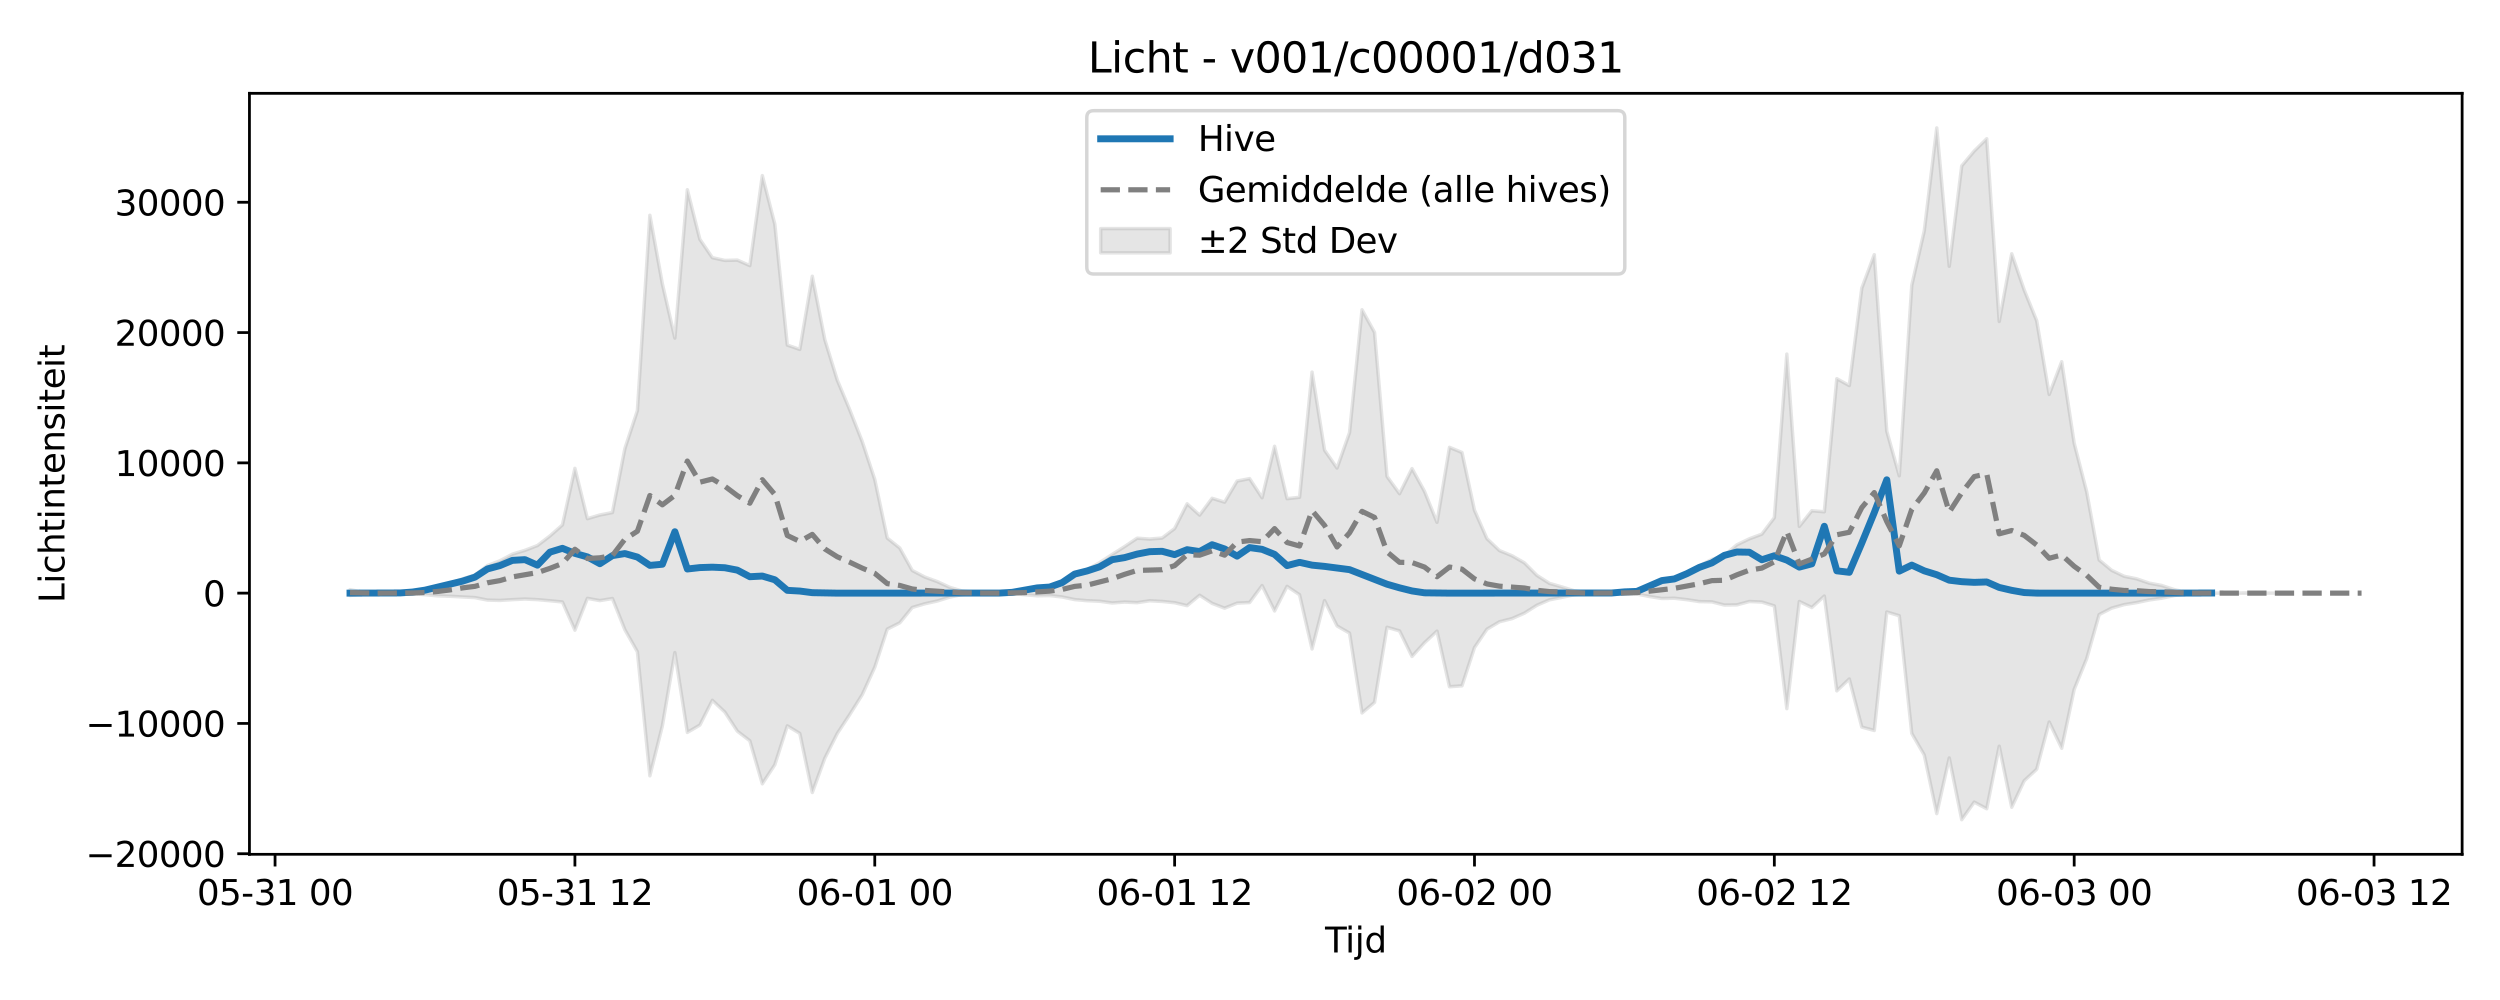 <?xml version="1.0" encoding="utf-8" standalone="no"?>
<!DOCTYPE svg PUBLIC "-//W3C//DTD SVG 1.1//EN"
  "http://www.w3.org/Graphics/SVG/1.1/DTD/svg11.dtd">
<svg xmlns:xlink="http://www.w3.org/1999/xlink" width="720pt" height="288pt" viewBox="0 0 720 288" xmlns="http://www.w3.org/2000/svg" version="1.1">
 <defs>
  <style type="text/css">*{stroke-linejoin: round; stroke-linecap: butt}</style>
 </defs>
 <g id="figure_1">
  <g id="patch_1">
   <path d="M 0 288 
L 720 288 
L 720 0 
L 0 0 
z
" style="fill: #ffffff"/>
  </g>
  <g id="axes_1">
   <g id="patch_2">
    <path d="M 71.84 246.04 
L 709.093 246.04 
L 709.093 26.88 
L 71.84 26.88 
z
" style="fill: #ffffff"/>
   </g>
   <g id="FillBetweenPolyCollection_1">
    <defs>
     <path id="ma9936e60e1" d="M 100.806 -118.189 
L 100.806 -116.485 
L 104.404 -116.979 
L 108.003 -117.159 
L 111.601 -117.175 
L 115.199 -117.142 
L 118.797 -116.99 
L 122.396 -116.728 
L 125.994 -116.392 
L 129.592 -116.272 
L 133.19 -116.079 
L 136.789 -115.885 
L 140.387 -115.173 
L 143.985 -115.077 
L 147.583 -115.297 
L 151.182 -115.472 
L 154.78 -115.307 
L 158.378 -114.986 
L 161.977 -114.627 
L 165.575 -106.51 
L 169.173 -115.677 
L 172.771 -115.023 
L 176.37 -115.623 
L 179.968 -106.62 
L 183.566 -100.29 
L 187.164 -64.571 
L 190.763 -78.968 
L 194.361 -100.059 
L 197.959 -77.064 
L 201.557 -79.173 
L 205.156 -86.309 
L 208.754 -82.925 
L 212.352 -77.426 
L 215.951 -74.645 
L 219.549 -62.268 
L 223.147 -67.745 
L 226.745 -78.948 
L 230.344 -76.773 
L 233.942 -59.75 
L 237.54 -69.609 
L 241.138 -76.759 
L 244.737 -82.215 
L 248.335 -87.951 
L 251.933 -95.834 
L 255.531 -106.807 
L 259.13 -108.622 
L 262.728 -113.041 
L 266.326 -114.106 
L 269.925 -114.904 
L 273.523 -116.034 
L 277.121 -116.761 
L 280.719 -117.039 
L 284.318 -117.165 
L 287.916 -117.161 
L 291.514 -117.038 
L 295.112 -116.716 
L 298.711 -116.411 
L 302.309 -116.476 
L 305.907 -116.068 
L 309.505 -115.317 
L 313.104 -115 
L 316.702 -114.838 
L 320.3 -114.338 
L 323.899 -114.604 
L 327.497 -114.428 
L 331.095 -114.98 
L 334.693 -114.783 
L 338.292 -114.416 
L 341.89 -113.574 
L 345.488 -116.566 
L 349.086 -114.227 
L 352.685 -112.846 
L 356.283 -114.295 
L 359.881 -114.468 
L 363.479 -119.355 
L 367.078 -112.042 
L 370.676 -119.131 
L 374.274 -116.706 
L 377.873 -101.097 
L 381.471 -115.022 
L 385.069 -107.732 
L 388.667 -105.656 
L 392.266 -82.675 
L 395.864 -85.717 
L 399.462 -107.345 
L 403.06 -106.304 
L 406.659 -98.937 
L 410.257 -102.887 
L 413.855 -106.236 
L 417.453 -90.218 
L 421.052 -90.483 
L 424.65 -101.502 
L 428.248 -106.797 
L 431.846 -108.932 
L 435.445 -109.838 
L 439.043 -111.414 
L 442.641 -113.691 
L 446.24 -115.256 
L 449.838 -115.963 
L 453.436 -116.721 
L 457.034 -117.114 
L 460.633 -117.173 
L 464.231 -117.147 
L 467.829 -116.974 
L 471.427 -116.913 
L 475.026 -116.209 
L 478.624 -115.632 
L 482.222 -115.706 
L 485.82 -115.296 
L 489.419 -114.743 
L 493.017 -114.662 
L 496.615 -113.744 
L 500.214 -113.79 
L 503.812 -114.767 
L 507.41 -114.609 
L 511.008 -113.494 
L 514.607 -83.909 
L 518.205 -114.769 
L 521.803 -113.027 
L 525.401 -116.335 
L 529 -89.032 
L 532.598 -92.454 
L 536.196 -78.601 
L 539.794 -77.619 
L 543.393 -111.748 
L 546.991 -110.667 
L 550.589 -76.762 
L 554.188 -70.55 
L 557.786 -53.676 
L 561.384 -69.714 
L 564.982 -51.922 
L 568.581 -56.99 
L 572.179 -55.078 
L 575.777 -73.093 
L 579.375 -55.512 
L 582.974 -63.145 
L 586.572 -66.466 
L 590.17 -80.051 
L 593.768 -72.497 
L 597.367 -89.466 
L 600.965 -98.288 
L 604.563 -111.013 
L 608.162 -112.862 
L 611.76 -113.867 
L 615.358 -114.45 
L 618.956 -115.207 
L 622.555 -115.715 
L 626.153 -116.474 
L 629.751 -117.042 
L 633.349 -117.163 
L 636.948 -117.15 
L 640.546 -117.174 
L 644.144 -117.169 
L 647.742 -117.125 
L 651.341 -117.176 
L 654.939 -117.176 
L 658.537 -117.174 
L 658.537 -117.18 
L 658.537 -117.18 
L 654.939 -117.176 
L 651.341 -117.176 
L 647.742 -117.269 
L 644.144 -117.188 
L 640.546 -117.18 
L 636.948 -117.216 
L 633.349 -117.197 
L 629.751 -117.373 
L 626.153 -118.205 
L 622.555 -119.386 
L 618.956 -120.063 
L 615.358 -121.301 
L 611.76 -122.028 
L 608.162 -123.747 
L 604.563 -126.723 
L 600.965 -146.358 
L 597.367 -160.338 
L 593.768 -183.832 
L 590.17 -174.4 
L 586.572 -195.613 
L 582.974 -204.48 
L 579.375 -214.916 
L 575.777 -195.42 
L 572.179 -248.044 
L 568.581 -244.509 
L 564.982 -240.238 
L 561.384 -211.309 
L 557.786 -251.158 
L 554.188 -221.505 
L 550.589 -205.843 
L 546.991 -150.961 
L 543.393 -163.799 
L 539.794 -214.655 
L 536.196 -205.022 
L 532.598 -176.954 
L 529 -178.935 
L 525.401 -140.609 
L 521.803 -140.908 
L 518.205 -136.405 
L 514.607 -186.025 
L 511.008 -138.908 
L 507.41 -134.164 
L 503.812 -132.825 
L 500.214 -131.094 
L 496.615 -128.018 
L 493.017 -126.888 
L 489.419 -125.036 
L 485.82 -123.146 
L 482.222 -121.424 
L 478.624 -120.665 
L 475.026 -119.182 
L 471.427 -117.756 
L 467.829 -117.513 
L 464.231 -117.219 
L 460.633 -117.181 
L 457.034 -117.267 
L 453.436 -117.843 
L 449.838 -118.955 
L 446.24 -119.991 
L 442.641 -122.285 
L 439.043 -125.894 
L 435.445 -127.955 
L 431.846 -129.436 
L 428.248 -132.858 
L 424.65 -141.063 
L 421.052 -157.684 
L 417.453 -159.173 
L 413.855 -137.577 
L 410.257 -146.487 
L 406.659 -153.04 
L 403.06 -145.812 
L 399.462 -150.787 
L 395.864 -192.274 
L 392.266 -198.785 
L 388.667 -163.417 
L 385.069 -153.207 
L 381.471 -158.351 
L 377.873 -180.84 
L 374.274 -144.785 
L 370.676 -144.386 
L 367.078 -159.477 
L 363.479 -144.65 
L 359.881 -150.162 
L 356.283 -149.453 
L 352.685 -143.379 
L 349.086 -144.494 
L 345.488 -139.647 
L 341.89 -142.907 
L 338.292 -135.78 
L 334.693 -133.05 
L 331.095 -132.753 
L 327.497 -133.004 
L 323.899 -130.592 
L 320.3 -128.315 
L 316.702 -125.974 
L 313.104 -123.953 
L 309.505 -122.923 
L 305.907 -120.432 
L 302.309 -119.028 
L 298.711 -118.608 
L 295.112 -117.923 
L 291.514 -117.384 
L 287.916 -117.199 
L 284.318 -117.192 
L 280.719 -117.378 
L 277.121 -117.784 
L 273.523 -118.85 
L 269.925 -120.507 
L 266.326 -121.821 
L 262.728 -123.703 
L 259.13 -130.173 
L 255.531 -133.037 
L 251.933 -149.907 
L 248.335 -160.801 
L 244.737 -169.949 
L 241.138 -178.529 
L 237.54 -190.202 
L 233.942 -208.441 
L 230.344 -187.37 
L 226.745 -188.616 
L 223.147 -223.428 
L 219.549 -237.424 
L 215.951 -211.504 
L 212.352 -213.095 
L 208.754 -212.998 
L 205.156 -213.793 
L 201.557 -219.081 
L 197.959 -233.361 
L 194.361 -190.632 
L 190.763 -206.244 
L 187.164 -226.007 
L 183.566 -169.736 
L 179.968 -158.816 
L 176.37 -140.388 
L 172.771 -139.685 
L 169.173 -138.618 
L 165.575 -153.122 
L 161.977 -136.828 
L 158.378 -133.642 
L 154.78 -130.886 
L 151.182 -129.504 
L 147.583 -128.404 
L 143.985 -126.502 
L 140.387 -125.131 
L 136.789 -122.382 
L 133.19 -121.29 
L 129.592 -119.928 
L 125.994 -118.906 
L 122.396 -117.985 
L 118.797 -117.462 
L 115.199 -117.226 
L 111.601 -117.177 
L 108.003 -117.201 
L 104.404 -117.465 
L 100.806 -118.189 
z
" style="stroke: #808080; stroke-opacity: 0.2"/>
    </defs>
    <g clip-path="url(#pfd8286213b)">
     <use xlink:href="#ma9936e60e1" x="0" y="288" style="fill: #808080; fill-opacity: 0.2; stroke: #808080; stroke-opacity: 0.2"/>
    </g>
   </g>
   <g id="matplotlib.axis_1">
    <g id="xtick_1">
     <g id="line2d_1">
      <defs>
       <path id="m3f05a05d7d" d="M 0 0 
L 0 3.5 
" style="stroke: #000000; stroke-width: 0.8"/>
      </defs>
      <g>
       <use xlink:href="#m3f05a05d7d" x="79.216" y="246.04" style="stroke: #000000; stroke-width: 0.8"/>
      </g>
     </g>
     <g id="text_1">
      <!-- 05-31 00 -->
      <g transform="translate(56.736 260.638) scale(0.1 -0.1)">
       <defs>
        <path id="DejaVuSans-30" d="M 2034 4250 
Q 1547 4250 1301 3770 
Q 1056 3291 1056 2328 
Q 1056 1369 1301 889 
Q 1547 409 2034 409 
Q 2525 409 2770 889 
Q 3016 1369 3016 2328 
Q 3016 3291 2770 3770 
Q 2525 4250 2034 4250 
z
M 2034 4750 
Q 2819 4750 3233 4129 
Q 3647 3509 3647 2328 
Q 3647 1150 3233 529 
Q 2819 -91 2034 -91 
Q 1250 -91 836 529 
Q 422 1150 422 2328 
Q 422 3509 836 4129 
Q 1250 4750 2034 4750 
z
" transform="scale(0.016)"/>
        <path id="DejaVuSans-35" d="M 691 4666 
L 3169 4666 
L 3169 4134 
L 1269 4134 
L 1269 2991 
Q 1406 3038 1543 3061 
Q 1681 3084 1819 3084 
Q 2600 3084 3056 2656 
Q 3513 2228 3513 1497 
Q 3513 744 3044 326 
Q 2575 -91 1722 -91 
Q 1428 -91 1123 -41 
Q 819 9 494 109 
L 494 744 
Q 775 591 1075 516 
Q 1375 441 1709 441 
Q 2250 441 2565 725 
Q 2881 1009 2881 1497 
Q 2881 1984 2565 2268 
Q 2250 2553 1709 2553 
Q 1456 2553 1204 2497 
Q 953 2441 691 2322 
L 691 4666 
z
" transform="scale(0.016)"/>
        <path id="DejaVuSans-2d" d="M 313 2009 
L 1997 2009 
L 1997 1497 
L 313 1497 
L 313 2009 
z
" transform="scale(0.016)"/>
        <path id="DejaVuSans-33" d="M 2597 2516 
Q 3050 2419 3304 2112 
Q 3559 1806 3559 1356 
Q 3559 666 3084 287 
Q 2609 -91 1734 -91 
Q 1441 -91 1130 -33 
Q 819 25 488 141 
L 488 750 
Q 750 597 1062 519 
Q 1375 441 1716 441 
Q 2309 441 2620 675 
Q 2931 909 2931 1356 
Q 2931 1769 2642 2001 
Q 2353 2234 1838 2234 
L 1294 2234 
L 1294 2753 
L 1863 2753 
Q 2328 2753 2575 2939 
Q 2822 3125 2822 3475 
Q 2822 3834 2567 4026 
Q 2313 4219 1838 4219 
Q 1578 4219 1281 4162 
Q 984 4106 628 3988 
L 628 4550 
Q 988 4650 1302 4700 
Q 1616 4750 1894 4750 
Q 2613 4750 3031 4423 
Q 3450 4097 3450 3541 
Q 3450 3153 3228 2886 
Q 3006 2619 2597 2516 
z
" transform="scale(0.016)"/>
        <path id="DejaVuSans-31" d="M 794 531 
L 1825 531 
L 1825 4091 
L 703 3866 
L 703 4441 
L 1819 4666 
L 2450 4666 
L 2450 531 
L 3481 531 
L 3481 0 
L 794 0 
L 794 531 
z
" transform="scale(0.016)"/>
        <path id="DejaVuSans-20" transform="scale(0.016)"/>
       </defs>
       <use xlink:href="#DejaVuSans-30"/>
       <use xlink:href="#DejaVuSans-35" transform="translate(63.623 0)"/>
       <use xlink:href="#DejaVuSans-2d" transform="translate(127.246 0)"/>
       <use xlink:href="#DejaVuSans-33" transform="translate(163.33 0)"/>
       <use xlink:href="#DejaVuSans-31" transform="translate(226.953 0)"/>
       <use xlink:href="#DejaVuSans-20" transform="translate(290.576 0)"/>
       <use xlink:href="#DejaVuSans-30" transform="translate(322.363 0)"/>
       <use xlink:href="#DejaVuSans-30" transform="translate(385.986 0)"/>
      </g>
     </g>
    </g>
    <g id="xtick_2">
     <g id="line2d_2">
      <g>
       <use xlink:href="#m3f05a05d7d" x="165.575" y="246.04" style="stroke: #000000; stroke-width: 0.8"/>
      </g>
     </g>
     <g id="text_2">
      <!-- 05-31 12 -->
      <g transform="translate(143.094 260.638) scale(0.1 -0.1)">
       <defs>
        <path id="DejaVuSans-32" d="M 1228 531 
L 3431 531 
L 3431 0 
L 469 0 
L 469 531 
Q 828 903 1448 1529 
Q 2069 2156 2228 2338 
Q 2531 2678 2651 2914 
Q 2772 3150 2772 3378 
Q 2772 3750 2511 3984 
Q 2250 4219 1831 4219 
Q 1534 4219 1204 4116 
Q 875 4013 500 3803 
L 500 4441 
Q 881 4594 1212 4672 
Q 1544 4750 1819 4750 
Q 2544 4750 2975 4387 
Q 3406 4025 3406 3419 
Q 3406 3131 3298 2873 
Q 3191 2616 2906 2266 
Q 2828 2175 2409 1742 
Q 1991 1309 1228 531 
z
" transform="scale(0.016)"/>
       </defs>
       <use xlink:href="#DejaVuSans-30"/>
       <use xlink:href="#DejaVuSans-35" transform="translate(63.623 0)"/>
       <use xlink:href="#DejaVuSans-2d" transform="translate(127.246 0)"/>
       <use xlink:href="#DejaVuSans-33" transform="translate(163.33 0)"/>
       <use xlink:href="#DejaVuSans-31" transform="translate(226.953 0)"/>
       <use xlink:href="#DejaVuSans-20" transform="translate(290.576 0)"/>
       <use xlink:href="#DejaVuSans-31" transform="translate(322.363 0)"/>
       <use xlink:href="#DejaVuSans-32" transform="translate(385.986 0)"/>
      </g>
     </g>
    </g>
    <g id="xtick_3">
     <g id="line2d_3">
      <g>
       <use xlink:href="#m3f05a05d7d" x="251.933" y="246.04" style="stroke: #000000; stroke-width: 0.8"/>
      </g>
     </g>
     <g id="text_3">
      <!-- 06-01 00 -->
      <g transform="translate(229.453 260.638) scale(0.1 -0.1)">
       <defs>
        <path id="DejaVuSans-36" d="M 2113 2584 
Q 1688 2584 1439 2293 
Q 1191 2003 1191 1497 
Q 1191 994 1439 701 
Q 1688 409 2113 409 
Q 2538 409 2786 701 
Q 3034 994 3034 1497 
Q 3034 2003 2786 2293 
Q 2538 2584 2113 2584 
z
M 3366 4563 
L 3366 3988 
Q 3128 4100 2886 4159 
Q 2644 4219 2406 4219 
Q 1781 4219 1451 3797 
Q 1122 3375 1075 2522 
Q 1259 2794 1537 2939 
Q 1816 3084 2150 3084 
Q 2853 3084 3261 2657 
Q 3669 2231 3669 1497 
Q 3669 778 3244 343 
Q 2819 -91 2113 -91 
Q 1303 -91 875 529 
Q 447 1150 447 2328 
Q 447 3434 972 4092 
Q 1497 4750 2381 4750 
Q 2619 4750 2861 4703 
Q 3103 4656 3366 4563 
z
" transform="scale(0.016)"/>
       </defs>
       <use xlink:href="#DejaVuSans-30"/>
       <use xlink:href="#DejaVuSans-36" transform="translate(63.623 0)"/>
       <use xlink:href="#DejaVuSans-2d" transform="translate(127.246 0)"/>
       <use xlink:href="#DejaVuSans-30" transform="translate(163.33 0)"/>
       <use xlink:href="#DejaVuSans-31" transform="translate(226.953 0)"/>
       <use xlink:href="#DejaVuSans-20" transform="translate(290.576 0)"/>
       <use xlink:href="#DejaVuSans-30" transform="translate(322.363 0)"/>
       <use xlink:href="#DejaVuSans-30" transform="translate(385.986 0)"/>
      </g>
     </g>
    </g>
    <g id="xtick_4">
     <g id="line2d_4">
      <g>
       <use xlink:href="#m3f05a05d7d" x="338.292" y="246.04" style="stroke: #000000; stroke-width: 0.8"/>
      </g>
     </g>
     <g id="text_4">
      <!-- 06-01 12 -->
      <g transform="translate(315.811 260.638) scale(0.1 -0.1)">
       <use xlink:href="#DejaVuSans-30"/>
       <use xlink:href="#DejaVuSans-36" transform="translate(63.623 0)"/>
       <use xlink:href="#DejaVuSans-2d" transform="translate(127.246 0)"/>
       <use xlink:href="#DejaVuSans-30" transform="translate(163.33 0)"/>
       <use xlink:href="#DejaVuSans-31" transform="translate(226.953 0)"/>
       <use xlink:href="#DejaVuSans-20" transform="translate(290.576 0)"/>
       <use xlink:href="#DejaVuSans-31" transform="translate(322.363 0)"/>
       <use xlink:href="#DejaVuSans-32" transform="translate(385.986 0)"/>
      </g>
     </g>
    </g>
    <g id="xtick_5">
     <g id="line2d_5">
      <g>
       <use xlink:href="#m3f05a05d7d" x="424.65" y="246.04" style="stroke: #000000; stroke-width: 0.8"/>
      </g>
     </g>
     <g id="text_5">
      <!-- 06-02 00 -->
      <g transform="translate(402.169 260.638) scale(0.1 -0.1)">
       <use xlink:href="#DejaVuSans-30"/>
       <use xlink:href="#DejaVuSans-36" transform="translate(63.623 0)"/>
       <use xlink:href="#DejaVuSans-2d" transform="translate(127.246 0)"/>
       <use xlink:href="#DejaVuSans-30" transform="translate(163.33 0)"/>
       <use xlink:href="#DejaVuSans-32" transform="translate(226.953 0)"/>
       <use xlink:href="#DejaVuSans-20" transform="translate(290.576 0)"/>
       <use xlink:href="#DejaVuSans-30" transform="translate(322.363 0)"/>
       <use xlink:href="#DejaVuSans-30" transform="translate(385.986 0)"/>
      </g>
     </g>
    </g>
    <g id="xtick_6">
     <g id="line2d_6">
      <g>
       <use xlink:href="#m3f05a05d7d" x="511.008" y="246.04" style="stroke: #000000; stroke-width: 0.8"/>
      </g>
     </g>
     <g id="text_6">
      <!-- 06-02 12 -->
      <g transform="translate(488.528 260.638) scale(0.1 -0.1)">
       <use xlink:href="#DejaVuSans-30"/>
       <use xlink:href="#DejaVuSans-36" transform="translate(63.623 0)"/>
       <use xlink:href="#DejaVuSans-2d" transform="translate(127.246 0)"/>
       <use xlink:href="#DejaVuSans-30" transform="translate(163.33 0)"/>
       <use xlink:href="#DejaVuSans-32" transform="translate(226.953 0)"/>
       <use xlink:href="#DejaVuSans-20" transform="translate(290.576 0)"/>
       <use xlink:href="#DejaVuSans-31" transform="translate(322.363 0)"/>
       <use xlink:href="#DejaVuSans-32" transform="translate(385.986 0)"/>
      </g>
     </g>
    </g>
    <g id="xtick_7">
     <g id="line2d_7">
      <g>
       <use xlink:href="#m3f05a05d7d" x="597.367" y="246.04" style="stroke: #000000; stroke-width: 0.8"/>
      </g>
     </g>
     <g id="text_7">
      <!-- 06-03 00 -->
      <g transform="translate(574.886 260.638) scale(0.1 -0.1)">
       <use xlink:href="#DejaVuSans-30"/>
       <use xlink:href="#DejaVuSans-36" transform="translate(63.623 0)"/>
       <use xlink:href="#DejaVuSans-2d" transform="translate(127.246 0)"/>
       <use xlink:href="#DejaVuSans-30" transform="translate(163.33 0)"/>
       <use xlink:href="#DejaVuSans-33" transform="translate(226.953 0)"/>
       <use xlink:href="#DejaVuSans-20" transform="translate(290.576 0)"/>
       <use xlink:href="#DejaVuSans-30" transform="translate(322.363 0)"/>
       <use xlink:href="#DejaVuSans-30" transform="translate(385.986 0)"/>
      </g>
     </g>
    </g>
    <g id="xtick_8">
     <g id="line2d_8">
      <g>
       <use xlink:href="#m3f05a05d7d" x="683.725" y="246.04" style="stroke: #000000; stroke-width: 0.8"/>
      </g>
     </g>
     <g id="text_8">
      <!-- 06-03 12 -->
      <g transform="translate(661.245 260.638) scale(0.1 -0.1)">
       <use xlink:href="#DejaVuSans-30"/>
       <use xlink:href="#DejaVuSans-36" transform="translate(63.623 0)"/>
       <use xlink:href="#DejaVuSans-2d" transform="translate(127.246 0)"/>
       <use xlink:href="#DejaVuSans-30" transform="translate(163.33 0)"/>
       <use xlink:href="#DejaVuSans-33" transform="translate(226.953 0)"/>
       <use xlink:href="#DejaVuSans-20" transform="translate(290.576 0)"/>
       <use xlink:href="#DejaVuSans-31" transform="translate(322.363 0)"/>
       <use xlink:href="#DejaVuSans-32" transform="translate(385.986 0)"/>
      </g>
     </g>
    </g>
    <g id="text_9">
     <!-- Tijd -->
     <g transform="translate(381.616 274.317) scale(0.1 -0.1)">
      <defs>
       <path id="DejaVuSans-54" d="M -19 4666 
L 3928 4666 
L 3928 4134 
L 2272 4134 
L 2272 0 
L 1638 0 
L 1638 4134 
L -19 4134 
L -19 4666 
z
" transform="scale(0.016)"/>
       <path id="DejaVuSans-69" d="M 603 3500 
L 1178 3500 
L 1178 0 
L 603 0 
L 603 3500 
z
M 603 4863 
L 1178 4863 
L 1178 4134 
L 603 4134 
L 603 4863 
z
" transform="scale(0.016)"/>
       <path id="DejaVuSans-6a" d="M 603 3500 
L 1178 3500 
L 1178 -63 
Q 1178 -731 923 -1031 
Q 669 -1331 103 -1331 
L -116 -1331 
L -116 -844 
L 38 -844 
Q 366 -844 484 -692 
Q 603 -541 603 -63 
L 603 3500 
z
M 603 4863 
L 1178 4863 
L 1178 4134 
L 603 4134 
L 603 4863 
z
" transform="scale(0.016)"/>
       <path id="DejaVuSans-64" d="M 2906 2969 
L 2906 4863 
L 3481 4863 
L 3481 0 
L 2906 0 
L 2906 525 
Q 2725 213 2448 61 
Q 2172 -91 1784 -91 
Q 1150 -91 751 415 
Q 353 922 353 1747 
Q 353 2572 751 3078 
Q 1150 3584 1784 3584 
Q 2172 3584 2448 3432 
Q 2725 3281 2906 2969 
z
M 947 1747 
Q 947 1113 1208 752 
Q 1469 391 1925 391 
Q 2381 391 2643 752 
Q 2906 1113 2906 1747 
Q 2906 2381 2643 2742 
Q 2381 3103 1925 3103 
Q 1469 3103 1208 2742 
Q 947 2381 947 1747 
z
" transform="scale(0.016)"/>
      </defs>
      <use xlink:href="#DejaVuSans-54"/>
      <use xlink:href="#DejaVuSans-69" transform="translate(57.959 0)"/>
      <use xlink:href="#DejaVuSans-6a" transform="translate(85.742 0)"/>
      <use xlink:href="#DejaVuSans-64" transform="translate(113.525 0)"/>
     </g>
    </g>
   </g>
   <g id="matplotlib.axis_2">
    <g id="ytick_1">
     <g id="line2d_9">
      <defs>
       <path id="m021e56ba20" d="M 0 0 
L -3.5 0 
" style="stroke: #000000; stroke-width: 0.8"/>
      </defs>
      <g>
       <use xlink:href="#m021e56ba20" x="71.84" y="245.87" style="stroke: #000000; stroke-width: 0.8"/>
      </g>
     </g>
     <g id="text_10">
      <!-- −20000 -->
      <g transform="translate(24.648 249.669) scale(0.1 -0.1)">
       <defs>
        <path id="DejaVuSans-2212" d="M 678 2272 
L 4684 2272 
L 4684 1741 
L 678 1741 
L 678 2272 
z
" transform="scale(0.016)"/>
       </defs>
       <use xlink:href="#DejaVuSans-2212"/>
       <use xlink:href="#DejaVuSans-32" transform="translate(83.789 0)"/>
       <use xlink:href="#DejaVuSans-30" transform="translate(147.412 0)"/>
       <use xlink:href="#DejaVuSans-30" transform="translate(211.035 0)"/>
       <use xlink:href="#DejaVuSans-30" transform="translate(274.658 0)"/>
       <use xlink:href="#DejaVuSans-30" transform="translate(338.281 0)"/>
      </g>
     </g>
    </g>
    <g id="ytick_2">
     <g id="line2d_10">
      <g>
       <use xlink:href="#m021e56ba20" x="71.84" y="208.347" style="stroke: #000000; stroke-width: 0.8"/>
      </g>
     </g>
     <g id="text_11">
      <!-- −10000 -->
      <g transform="translate(24.648 212.146) scale(0.1 -0.1)">
       <use xlink:href="#DejaVuSans-2212"/>
       <use xlink:href="#DejaVuSans-31" transform="translate(83.789 0)"/>
       <use xlink:href="#DejaVuSans-30" transform="translate(147.412 0)"/>
       <use xlink:href="#DejaVuSans-30" transform="translate(211.035 0)"/>
       <use xlink:href="#DejaVuSans-30" transform="translate(274.658 0)"/>
       <use xlink:href="#DejaVuSans-30" transform="translate(338.281 0)"/>
      </g>
     </g>
    </g>
    <g id="ytick_3">
     <g id="line2d_11">
      <g>
       <use xlink:href="#m021e56ba20" x="71.84" y="170.824" style="stroke: #000000; stroke-width: 0.8"/>
      </g>
     </g>
     <g id="text_12">
      <!-- 0 -->
      <g transform="translate(58.477 174.623) scale(0.1 -0.1)">
       <use xlink:href="#DejaVuSans-30"/>
      </g>
     </g>
    </g>
    <g id="ytick_4">
     <g id="line2d_12">
      <g>
       <use xlink:href="#m021e56ba20" x="71.84" y="133.301" style="stroke: #000000; stroke-width: 0.8"/>
      </g>
     </g>
     <g id="text_13">
      <!-- 10000 -->
      <g transform="translate(33.028 137.1) scale(0.1 -0.1)">
       <use xlink:href="#DejaVuSans-31"/>
       <use xlink:href="#DejaVuSans-30" transform="translate(63.623 0)"/>
       <use xlink:href="#DejaVuSans-30" transform="translate(127.246 0)"/>
       <use xlink:href="#DejaVuSans-30" transform="translate(190.869 0)"/>
       <use xlink:href="#DejaVuSans-30" transform="translate(254.492 0)"/>
      </g>
     </g>
    </g>
    <g id="ytick_5">
     <g id="line2d_13">
      <g>
       <use xlink:href="#m021e56ba20" x="71.84" y="95.778" style="stroke: #000000; stroke-width: 0.8"/>
      </g>
     </g>
     <g id="text_14">
      <!-- 20000 -->
      <g transform="translate(33.028 99.577) scale(0.1 -0.1)">
       <use xlink:href="#DejaVuSans-32"/>
       <use xlink:href="#DejaVuSans-30" transform="translate(63.623 0)"/>
       <use xlink:href="#DejaVuSans-30" transform="translate(127.246 0)"/>
       <use xlink:href="#DejaVuSans-30" transform="translate(190.869 0)"/>
       <use xlink:href="#DejaVuSans-30" transform="translate(254.492 0)"/>
      </g>
     </g>
    </g>
    <g id="ytick_6">
     <g id="line2d_14">
      <g>
       <use xlink:href="#m021e56ba20" x="71.84" y="58.254" style="stroke: #000000; stroke-width: 0.8"/>
      </g>
     </g>
     <g id="text_15">
      <!-- 30000 -->
      <g transform="translate(33.028 62.054) scale(0.1 -0.1)">
       <use xlink:href="#DejaVuSans-33"/>
       <use xlink:href="#DejaVuSans-30" transform="translate(63.623 0)"/>
       <use xlink:href="#DejaVuSans-30" transform="translate(127.246 0)"/>
       <use xlink:href="#DejaVuSans-30" transform="translate(190.869 0)"/>
       <use xlink:href="#DejaVuSans-30" transform="translate(254.492 0)"/>
      </g>
     </g>
    </g>
    <g id="text_16">
     <!-- Lichtintensiteit -->
     <g transform="translate(18.568 173.656) rotate(-90) scale(0.1 -0.1)">
      <defs>
       <path id="DejaVuSans-4c" d="M 628 4666 
L 1259 4666 
L 1259 531 
L 3531 531 
L 3531 0 
L 628 0 
L 628 4666 
z
" transform="scale(0.016)"/>
       <path id="DejaVuSans-63" d="M 3122 3366 
L 3122 2828 
Q 2878 2963 2633 3030 
Q 2388 3097 2138 3097 
Q 1578 3097 1268 2742 
Q 959 2388 959 1747 
Q 959 1106 1268 751 
Q 1578 397 2138 397 
Q 2388 397 2633 464 
Q 2878 531 3122 666 
L 3122 134 
Q 2881 22 2623 -34 
Q 2366 -91 2075 -91 
Q 1284 -91 818 406 
Q 353 903 353 1747 
Q 353 2603 823 3093 
Q 1294 3584 2113 3584 
Q 2378 3584 2631 3529 
Q 2884 3475 3122 3366 
z
" transform="scale(0.016)"/>
       <path id="DejaVuSans-68" d="M 3513 2113 
L 3513 0 
L 2938 0 
L 2938 2094 
Q 2938 2591 2744 2837 
Q 2550 3084 2163 3084 
Q 1697 3084 1428 2787 
Q 1159 2491 1159 1978 
L 1159 0 
L 581 0 
L 581 4863 
L 1159 4863 
L 1159 2956 
Q 1366 3272 1645 3428 
Q 1925 3584 2291 3584 
Q 2894 3584 3203 3211 
Q 3513 2838 3513 2113 
z
" transform="scale(0.016)"/>
       <path id="DejaVuSans-74" d="M 1172 4494 
L 1172 3500 
L 2356 3500 
L 2356 3053 
L 1172 3053 
L 1172 1153 
Q 1172 725 1289 603 
Q 1406 481 1766 481 
L 2356 481 
L 2356 0 
L 1766 0 
Q 1100 0 847 248 
Q 594 497 594 1153 
L 594 3053 
L 172 3053 
L 172 3500 
L 594 3500 
L 594 4494 
L 1172 4494 
z
" transform="scale(0.016)"/>
       <path id="DejaVuSans-6e" d="M 3513 2113 
L 3513 0 
L 2938 0 
L 2938 2094 
Q 2938 2591 2744 2837 
Q 2550 3084 2163 3084 
Q 1697 3084 1428 2787 
Q 1159 2491 1159 1978 
L 1159 0 
L 581 0 
L 581 3500 
L 1159 3500 
L 1159 2956 
Q 1366 3272 1645 3428 
Q 1925 3584 2291 3584 
Q 2894 3584 3203 3211 
Q 3513 2838 3513 2113 
z
" transform="scale(0.016)"/>
       <path id="DejaVuSans-65" d="M 3597 1894 
L 3597 1613 
L 953 1613 
Q 991 1019 1311 708 
Q 1631 397 2203 397 
Q 2534 397 2845 478 
Q 3156 559 3463 722 
L 3463 178 
Q 3153 47 2828 -22 
Q 2503 -91 2169 -91 
Q 1331 -91 842 396 
Q 353 884 353 1716 
Q 353 2575 817 3079 
Q 1281 3584 2069 3584 
Q 2775 3584 3186 3129 
Q 3597 2675 3597 1894 
z
M 3022 2063 
Q 3016 2534 2758 2815 
Q 2500 3097 2075 3097 
Q 1594 3097 1305 2825 
Q 1016 2553 972 2059 
L 3022 2063 
z
" transform="scale(0.016)"/>
       <path id="DejaVuSans-73" d="M 2834 3397 
L 2834 2853 
Q 2591 2978 2328 3040 
Q 2066 3103 1784 3103 
Q 1356 3103 1142 2972 
Q 928 2841 928 2578 
Q 928 2378 1081 2264 
Q 1234 2150 1697 2047 
L 1894 2003 
Q 2506 1872 2764 1633 
Q 3022 1394 3022 966 
Q 3022 478 2636 193 
Q 2250 -91 1575 -91 
Q 1294 -91 989 -36 
Q 684 19 347 128 
L 347 722 
Q 666 556 975 473 
Q 1284 391 1588 391 
Q 1994 391 2212 530 
Q 2431 669 2431 922 
Q 2431 1156 2273 1281 
Q 2116 1406 1581 1522 
L 1381 1569 
Q 847 1681 609 1914 
Q 372 2147 372 2553 
Q 372 3047 722 3315 
Q 1072 3584 1716 3584 
Q 2034 3584 2315 3537 
Q 2597 3491 2834 3397 
z
" transform="scale(0.016)"/>
      </defs>
      <use xlink:href="#DejaVuSans-4c"/>
      <use xlink:href="#DejaVuSans-69" transform="translate(55.713 0)"/>
      <use xlink:href="#DejaVuSans-63" transform="translate(83.496 0)"/>
      <use xlink:href="#DejaVuSans-68" transform="translate(138.477 0)"/>
      <use xlink:href="#DejaVuSans-74" transform="translate(201.855 0)"/>
      <use xlink:href="#DejaVuSans-69" transform="translate(241.064 0)"/>
      <use xlink:href="#DejaVuSans-6e" transform="translate(268.848 0)"/>
      <use xlink:href="#DejaVuSans-74" transform="translate(332.227 0)"/>
      <use xlink:href="#DejaVuSans-65" transform="translate(371.436 0)"/>
      <use xlink:href="#DejaVuSans-6e" transform="translate(432.959 0)"/>
      <use xlink:href="#DejaVuSans-73" transform="translate(496.338 0)"/>
      <use xlink:href="#DejaVuSans-69" transform="translate(548.438 0)"/>
      <use xlink:href="#DejaVuSans-74" transform="translate(576.221 0)"/>
      <use xlink:href="#DejaVuSans-65" transform="translate(615.43 0)"/>
      <use xlink:href="#DejaVuSans-69" transform="translate(676.953 0)"/>
      <use xlink:href="#DejaVuSans-74" transform="translate(704.736 0)"/>
     </g>
    </g>
   </g>
   <g id="line2d_15">
    <path d="M 100.806 170.824 
L 115.199 170.769 
L 118.797 170.507 
L 122.396 169.964 
L 133.19 167.375 
L 136.789 166.214 
L 140.387 163.856 
L 143.985 162.885 
L 147.583 161.385 
L 151.182 161.176 
L 154.78 162.766 
L 158.378 159.018 
L 161.977 157.916 
L 165.575 159.375 
L 169.173 160.39 
L 172.771 162.348 
L 176.37 160.017 
L 179.968 159.425 
L 183.566 160.434 
L 187.164 162.831 
L 190.763 162.501 
L 194.361 153.144 
L 197.959 163.873 
L 201.557 163.465 
L 205.156 163.345 
L 208.754 163.509 
L 212.352 164.2 
L 215.951 166.094 
L 219.549 165.904 
L 223.147 166.975 
L 226.745 170.019 
L 230.344 170.224 
L 233.942 170.688 
L 241.138 170.824 
L 287.916 170.799 
L 291.514 170.593 
L 298.711 169.315 
L 302.309 169.071 
L 305.907 167.793 
L 309.505 165.332 
L 313.104 164.427 
L 316.702 163.241 
L 320.3 161.186 
L 323.899 160.59 
L 327.497 159.574 
L 331.095 158.881 
L 334.693 158.775 
L 338.292 159.733 
L 341.89 158.309 
L 345.488 158.845 
L 349.086 156.877 
L 352.685 158.102 
L 356.283 160.17 
L 359.881 157.704 
L 363.479 158.206 
L 367.078 159.656 
L 370.676 162.893 
L 374.274 161.954 
L 377.873 162.761 
L 381.471 163.118 
L 388.667 164.057 
L 399.462 168.254 
L 403.06 169.291 
L 406.659 170.19 
L 410.257 170.732 
L 417.453 170.824 
L 464.231 170.776 
L 467.829 170.46 
L 471.427 170.325 
L 478.624 167.206 
L 482.222 166.732 
L 485.82 165.217 
L 489.419 163.407 
L 493.017 162.114 
L 496.615 159.943 
L 500.214 158.978 
L 503.812 159.043 
L 507.41 161.212 
L 511.008 160.058 
L 514.607 161.309 
L 518.205 163.327 
L 521.803 162.385 
L 525.401 151.574 
L 529 164.398 
L 532.598 164.824 
L 536.196 156.396 
L 539.794 147.62 
L 543.393 138.191 
L 546.991 164.485 
L 550.589 162.753 
L 554.188 164.402 
L 557.786 165.519 
L 561.384 167.094 
L 564.982 167.52 
L 568.581 167.719 
L 572.179 167.603 
L 575.777 169.184 
L 579.375 170.022 
L 582.974 170.656 
L 586.572 170.814 
L 626.153 170.824 
L 636.948 170.78 
L 636.948 170.78 
" clip-path="url(#pfd8286213b)" style="fill: none; stroke: #1f77b4; stroke-width: 2; stroke-linecap: square"/>
   </g>
   <g id="line2d_16">
    <path d="M 100.806 170.663 
L 108.003 170.82 
L 118.797 170.774 
L 122.396 170.643 
L 125.994 170.351 
L 129.592 169.9 
L 133.19 169.315 
L 136.789 168.866 
L 140.387 167.848 
L 143.985 167.21 
L 147.583 166.149 
L 154.78 164.904 
L 158.378 163.686 
L 161.977 162.273 
L 165.575 158.184 
L 169.173 160.853 
L 172.771 160.646 
L 176.37 159.995 
L 179.968 155.282 
L 183.566 152.987 
L 187.164 142.711 
L 190.763 145.394 
L 194.361 142.654 
L 197.959 132.788 
L 201.557 138.873 
L 205.156 137.949 
L 208.754 140.038 
L 212.352 142.739 
L 215.951 144.926 
L 219.549 138.154 
L 223.147 142.414 
L 226.745 154.218 
L 230.344 155.929 
L 233.942 153.905 
L 237.54 158.095 
L 241.138 160.356 
L 244.737 161.918 
L 248.335 163.624 
L 251.933 165.129 
L 255.531 168.078 
L 259.13 168.603 
L 262.728 169.628 
L 266.326 170.036 
L 277.121 170.727 
L 287.916 170.82 
L 295.112 170.68 
L 302.309 170.248 
L 305.907 169.75 
L 309.505 168.88 
L 313.104 168.523 
L 320.3 166.673 
L 323.899 165.402 
L 327.497 164.284 
L 334.693 164.083 
L 338.292 162.902 
L 341.89 159.76 
L 345.488 159.894 
L 349.086 158.639 
L 352.685 159.887 
L 356.283 156.126 
L 359.881 155.685 
L 363.479 155.998 
L 367.078 152.24 
L 370.676 156.242 
L 374.274 157.254 
L 377.873 147.031 
L 381.471 151.313 
L 385.069 157.53 
L 388.667 153.463 
L 392.266 147.27 
L 395.864 149.005 
L 399.462 158.934 
L 403.06 161.942 
L 406.659 162.011 
L 410.257 163.313 
L 413.855 166.093 
L 417.453 163.304 
L 421.052 163.916 
L 424.65 166.717 
L 428.248 168.172 
L 431.846 168.816 
L 439.043 169.346 
L 442.641 170.012 
L 446.24 170.377 
L 457.034 170.809 
L 467.829 170.756 
L 471.427 170.666 
L 478.624 169.852 
L 482.222 169.435 
L 489.419 168.111 
L 493.017 167.225 
L 496.615 167.119 
L 500.214 165.558 
L 503.812 164.204 
L 507.41 163.613 
L 511.008 161.799 
L 514.607 153.033 
L 518.205 162.413 
L 521.803 161.032 
L 525.401 159.528 
L 529 154.016 
L 532.598 153.296 
L 536.196 146.188 
L 539.794 141.863 
L 543.393 150.226 
L 546.991 157.186 
L 550.589 146.697 
L 554.188 141.972 
L 557.786 135.583 
L 561.384 147.489 
L 564.982 141.92 
L 568.581 137.25 
L 572.179 136.439 
L 575.777 153.744 
L 579.375 152.786 
L 582.974 154.187 
L 586.572 156.961 
L 590.17 160.775 
L 593.768 159.836 
L 597.367 163.098 
L 600.965 165.677 
L 604.563 169.132 
L 608.162 169.696 
L 611.76 170.052 
L 615.358 170.125 
L 618.956 170.365 
L 622.555 170.449 
L 629.751 170.793 
L 644.144 170.822 
L 662.136 170.824 
L 680.127 170.821 
L 680.127 170.821 
" clip-path="url(#pfd8286213b)" style="fill: none; stroke-dasharray: 5.55,2.4; stroke-dashoffset: 0; stroke: #808080; stroke-width: 1.5"/>
   </g>
   <g id="patch_3">
    <path d="M 71.84 246.04 
L 71.84 26.88 
" style="fill: none; stroke: #000000; stroke-width: 0.8; stroke-linejoin: miter; stroke-linecap: square"/>
   </g>
   <g id="patch_4">
    <path d="M 709.093 246.04 
L 709.093 26.88 
" style="fill: none; stroke: #000000; stroke-width: 0.8; stroke-linejoin: miter; stroke-linecap: square"/>
   </g>
   <g id="patch_5">
    <path d="M 71.84 246.04 
L 709.093 246.04 
" style="fill: none; stroke: #000000; stroke-width: 0.8; stroke-linejoin: miter; stroke-linecap: square"/>
   </g>
   <g id="patch_6">
    <path d="M 71.84 26.88 
L 709.093 26.88 
" style="fill: none; stroke: #000000; stroke-width: 0.8; stroke-linejoin: miter; stroke-linecap: square"/>
   </g>
   <g id="text_17">
    <!-- Licht - v001/c00001/d031 -->
    <g transform="translate(313.33 20.88) scale(0.12 -0.12)">
     <defs>
      <path id="DejaVuSans-76" d="M 191 3500 
L 800 3500 
L 1894 563 
L 2988 3500 
L 3597 3500 
L 2284 0 
L 1503 0 
L 191 3500 
z
" transform="scale(0.016)"/>
      <path id="DejaVuSans-2f" d="M 1625 4666 
L 2156 4666 
L 531 -594 
L 0 -594 
L 1625 4666 
z
" transform="scale(0.016)"/>
     </defs>
     <use xlink:href="#DejaVuSans-4c"/>
     <use xlink:href="#DejaVuSans-69" transform="translate(55.713 0)"/>
     <use xlink:href="#DejaVuSans-63" transform="translate(83.496 0)"/>
     <use xlink:href="#DejaVuSans-68" transform="translate(138.477 0)"/>
     <use xlink:href="#DejaVuSans-74" transform="translate(201.855 0)"/>
     <use xlink:href="#DejaVuSans-20" transform="translate(241.064 0)"/>
     <use xlink:href="#DejaVuSans-2d" transform="translate(272.852 0)"/>
     <use xlink:href="#DejaVuSans-20" transform="translate(308.936 0)"/>
     <use xlink:href="#DejaVuSans-76" transform="translate(340.723 0)"/>
     <use xlink:href="#DejaVuSans-30" transform="translate(399.902 0)"/>
     <use xlink:href="#DejaVuSans-30" transform="translate(463.525 0)"/>
     <use xlink:href="#DejaVuSans-31" transform="translate(527.148 0)"/>
     <use xlink:href="#DejaVuSans-2f" transform="translate(590.771 0)"/>
     <use xlink:href="#DejaVuSans-63" transform="translate(624.463 0)"/>
     <use xlink:href="#DejaVuSans-30" transform="translate(679.443 0)"/>
     <use xlink:href="#DejaVuSans-30" transform="translate(743.066 0)"/>
     <use xlink:href="#DejaVuSans-30" transform="translate(806.689 0)"/>
     <use xlink:href="#DejaVuSans-30" transform="translate(870.312 0)"/>
     <use xlink:href="#DejaVuSans-31" transform="translate(933.936 0)"/>
     <use xlink:href="#DejaVuSans-2f" transform="translate(997.559 0)"/>
     <use xlink:href="#DejaVuSans-64" transform="translate(1031.25 0)"/>
     <use xlink:href="#DejaVuSans-30" transform="translate(1094.727 0)"/>
     <use xlink:href="#DejaVuSans-33" transform="translate(1158.35 0)"/>
     <use xlink:href="#DejaVuSans-31" transform="translate(1221.973 0)"/>
    </g>
   </g>
   <g id="legend_1">
    <g id="patch_7">
     <path d="M 314.995 78.914 
L 465.938 78.914 
Q 467.938 78.914 467.938 76.914 
L 467.938 33.88 
Q 467.938 31.88 465.938 31.88 
L 314.995 31.88 
Q 312.995 31.88 312.995 33.88 
L 312.995 76.914 
Q 312.995 78.914 314.995 78.914 
z
" style="fill: #ffffff; opacity: 0.8; stroke: #cccccc; stroke-linejoin: miter"/>
    </g>
    <g id="line2d_17">
     <path d="M 316.995 39.978 
L 326.995 39.978 
L 336.995 39.978 
" style="fill: none; stroke: #1f77b4; stroke-width: 2; stroke-linecap: square"/>
    </g>
    <g id="text_18">
     <!-- Hive -->
     <g transform="translate(344.995 43.478) scale(0.1 -0.1)">
      <defs>
       <path id="DejaVuSans-48" d="M 628 4666 
L 1259 4666 
L 1259 2753 
L 3553 2753 
L 3553 4666 
L 4184 4666 
L 4184 0 
L 3553 0 
L 3553 2222 
L 1259 2222 
L 1259 0 
L 628 0 
L 628 4666 
z
" transform="scale(0.016)"/>
      </defs>
      <use xlink:href="#DejaVuSans-48"/>
      <use xlink:href="#DejaVuSans-69" transform="translate(75.195 0)"/>
      <use xlink:href="#DejaVuSans-76" transform="translate(102.979 0)"/>
      <use xlink:href="#DejaVuSans-65" transform="translate(162.158 0)"/>
     </g>
    </g>
    <g id="line2d_18">
     <path d="M 316.995 54.657 
L 326.995 54.657 
L 336.995 54.657 
" style="fill: none; stroke-dasharray: 5.55,2.4; stroke-dashoffset: 0; stroke: #808080; stroke-width: 1.5"/>
    </g>
    <g id="text_19">
     <!-- Gemiddelde (alle hives) -->
     <g transform="translate(344.995 58.157) scale(0.1 -0.1)">
      <defs>
       <path id="DejaVuSans-47" d="M 3809 666 
L 3809 1919 
L 2778 1919 
L 2778 2438 
L 4434 2438 
L 4434 434 
Q 4069 175 3628 42 
Q 3188 -91 2688 -91 
Q 1594 -91 976 548 
Q 359 1188 359 2328 
Q 359 3472 976 4111 
Q 1594 4750 2688 4750 
Q 3144 4750 3555 4637 
Q 3966 4525 4313 4306 
L 4313 3634 
Q 3963 3931 3569 4081 
Q 3175 4231 2741 4231 
Q 1884 4231 1454 3753 
Q 1025 3275 1025 2328 
Q 1025 1384 1454 906 
Q 1884 428 2741 428 
Q 3075 428 3337 486 
Q 3600 544 3809 666 
z
" transform="scale(0.016)"/>
       <path id="DejaVuSans-6d" d="M 3328 2828 
Q 3544 3216 3844 3400 
Q 4144 3584 4550 3584 
Q 5097 3584 5394 3201 
Q 5691 2819 5691 2113 
L 5691 0 
L 5113 0 
L 5113 2094 
Q 5113 2597 4934 2840 
Q 4756 3084 4391 3084 
Q 3944 3084 3684 2787 
Q 3425 2491 3425 1978 
L 3425 0 
L 2847 0 
L 2847 2094 
Q 2847 2600 2669 2842 
Q 2491 3084 2119 3084 
Q 1678 3084 1418 2786 
Q 1159 2488 1159 1978 
L 1159 0 
L 581 0 
L 581 3500 
L 1159 3500 
L 1159 2956 
Q 1356 3278 1631 3431 
Q 1906 3584 2284 3584 
Q 2666 3584 2933 3390 
Q 3200 3197 3328 2828 
z
" transform="scale(0.016)"/>
       <path id="DejaVuSans-6c" d="M 603 4863 
L 1178 4863 
L 1178 0 
L 603 0 
L 603 4863 
z
" transform="scale(0.016)"/>
       <path id="DejaVuSans-28" d="M 1984 4856 
Q 1566 4138 1362 3434 
Q 1159 2731 1159 2009 
Q 1159 1288 1364 580 
Q 1569 -128 1984 -844 
L 1484 -844 
Q 1016 -109 783 600 
Q 550 1309 550 2009 
Q 550 2706 781 3412 
Q 1013 4119 1484 4856 
L 1984 4856 
z
" transform="scale(0.016)"/>
       <path id="DejaVuSans-61" d="M 2194 1759 
Q 1497 1759 1228 1600 
Q 959 1441 959 1056 
Q 959 750 1161 570 
Q 1363 391 1709 391 
Q 2188 391 2477 730 
Q 2766 1069 2766 1631 
L 2766 1759 
L 2194 1759 
z
M 3341 1997 
L 3341 0 
L 2766 0 
L 2766 531 
Q 2569 213 2275 61 
Q 1981 -91 1556 -91 
Q 1019 -91 701 211 
Q 384 513 384 1019 
Q 384 1609 779 1909 
Q 1175 2209 1959 2209 
L 2766 2209 
L 2766 2266 
Q 2766 2663 2505 2880 
Q 2244 3097 1772 3097 
Q 1472 3097 1187 3025 
Q 903 2953 641 2809 
L 641 3341 
Q 956 3463 1253 3523 
Q 1550 3584 1831 3584 
Q 2591 3584 2966 3190 
Q 3341 2797 3341 1997 
z
" transform="scale(0.016)"/>
       <path id="DejaVuSans-29" d="M 513 4856 
L 1013 4856 
Q 1481 4119 1714 3412 
Q 1947 2706 1947 2009 
Q 1947 1309 1714 600 
Q 1481 -109 1013 -844 
L 513 -844 
Q 928 -128 1133 580 
Q 1338 1288 1338 2009 
Q 1338 2731 1133 3434 
Q 928 4138 513 4856 
z
" transform="scale(0.016)"/>
      </defs>
      <use xlink:href="#DejaVuSans-47"/>
      <use xlink:href="#DejaVuSans-65" transform="translate(77.49 0)"/>
      <use xlink:href="#DejaVuSans-6d" transform="translate(139.014 0)"/>
      <use xlink:href="#DejaVuSans-69" transform="translate(236.426 0)"/>
      <use xlink:href="#DejaVuSans-64" transform="translate(264.209 0)"/>
      <use xlink:href="#DejaVuSans-64" transform="translate(327.686 0)"/>
      <use xlink:href="#DejaVuSans-65" transform="translate(391.162 0)"/>
      <use xlink:href="#DejaVuSans-6c" transform="translate(452.686 0)"/>
      <use xlink:href="#DejaVuSans-64" transform="translate(480.469 0)"/>
      <use xlink:href="#DejaVuSans-65" transform="translate(543.945 0)"/>
      <use xlink:href="#DejaVuSans-20" transform="translate(605.469 0)"/>
      <use xlink:href="#DejaVuSans-28" transform="translate(637.256 0)"/>
      <use xlink:href="#DejaVuSans-61" transform="translate(676.27 0)"/>
      <use xlink:href="#DejaVuSans-6c" transform="translate(737.549 0)"/>
      <use xlink:href="#DejaVuSans-6c" transform="translate(765.332 0)"/>
      <use xlink:href="#DejaVuSans-65" transform="translate(793.115 0)"/>
      <use xlink:href="#DejaVuSans-20" transform="translate(854.639 0)"/>
      <use xlink:href="#DejaVuSans-68" transform="translate(886.426 0)"/>
      <use xlink:href="#DejaVuSans-69" transform="translate(949.805 0)"/>
      <use xlink:href="#DejaVuSans-76" transform="translate(977.588 0)"/>
      <use xlink:href="#DejaVuSans-65" transform="translate(1036.768 0)"/>
      <use xlink:href="#DejaVuSans-73" transform="translate(1098.291 0)"/>
      <use xlink:href="#DejaVuSans-29" transform="translate(1150.391 0)"/>
     </g>
    </g>
    <g id="patch_8">
     <path d="M 316.995 72.835 
L 336.995 72.835 
L 336.995 65.835 
L 316.995 65.835 
z
" style="fill: #808080; fill-opacity: 0.2; stroke: #808080; stroke-opacity: 0.2; stroke-linejoin: miter"/>
    </g>
    <g id="text_20">
     <!-- ±2 Std Dev -->
     <g transform="translate(344.995 72.835) scale(0.1 -0.1)">
      <defs>
       <path id="DejaVuSans-b1" d="M 2944 4013 
L 2944 2803 
L 4684 2803 
L 4684 2272 
L 2944 2272 
L 2944 1063 
L 2419 1063 
L 2419 2272 
L 678 2272 
L 678 2803 
L 2419 2803 
L 2419 4013 
L 2944 4013 
z
M 678 531 
L 4684 531 
L 4684 0 
L 678 0 
L 678 531 
z
" transform="scale(0.016)"/>
       <path id="DejaVuSans-53" d="M 3425 4513 
L 3425 3897 
Q 3066 4069 2747 4153 
Q 2428 4238 2131 4238 
Q 1616 4238 1336 4038 
Q 1056 3838 1056 3469 
Q 1056 3159 1242 3001 
Q 1428 2844 1947 2747 
L 2328 2669 
Q 3034 2534 3370 2195 
Q 3706 1856 3706 1288 
Q 3706 609 3251 259 
Q 2797 -91 1919 -91 
Q 1588 -91 1214 -16 
Q 841 59 441 206 
L 441 856 
Q 825 641 1194 531 
Q 1563 422 1919 422 
Q 2459 422 2753 634 
Q 3047 847 3047 1241 
Q 3047 1584 2836 1778 
Q 2625 1972 2144 2069 
L 1759 2144 
Q 1053 2284 737 2584 
Q 422 2884 422 3419 
Q 422 4038 858 4394 
Q 1294 4750 2059 4750 
Q 2388 4750 2728 4690 
Q 3069 4631 3425 4513 
z
" transform="scale(0.016)"/>
       <path id="DejaVuSans-44" d="M 1259 4147 
L 1259 519 
L 2022 519 
Q 2988 519 3436 956 
Q 3884 1394 3884 2338 
Q 3884 3275 3436 3711 
Q 2988 4147 2022 4147 
L 1259 4147 
z
M 628 4666 
L 1925 4666 
Q 3281 4666 3915 4102 
Q 4550 3538 4550 2338 
Q 4550 1131 3912 565 
Q 3275 0 1925 0 
L 628 0 
L 628 4666 
z
" transform="scale(0.016)"/>
      </defs>
      <use xlink:href="#DejaVuSans-b1"/>
      <use xlink:href="#DejaVuSans-32" transform="translate(83.789 0)"/>
      <use xlink:href="#DejaVuSans-20" transform="translate(147.412 0)"/>
      <use xlink:href="#DejaVuSans-53" transform="translate(179.199 0)"/>
      <use xlink:href="#DejaVuSans-74" transform="translate(242.676 0)"/>
      <use xlink:href="#DejaVuSans-64" transform="translate(281.885 0)"/>
      <use xlink:href="#DejaVuSans-20" transform="translate(345.361 0)"/>
      <use xlink:href="#DejaVuSans-44" transform="translate(377.148 0)"/>
      <use xlink:href="#DejaVuSans-65" transform="translate(454.15 0)"/>
      <use xlink:href="#DejaVuSans-76" transform="translate(515.674 0)"/>
     </g>
    </g>
   </g>
  </g>
 </g>
 <defs>
  <clipPath id="pfd8286213b">
   <rect x="71.84" y="26.88" width="637.253" height="219.16"/>
  </clipPath>
 </defs>
</svg>
